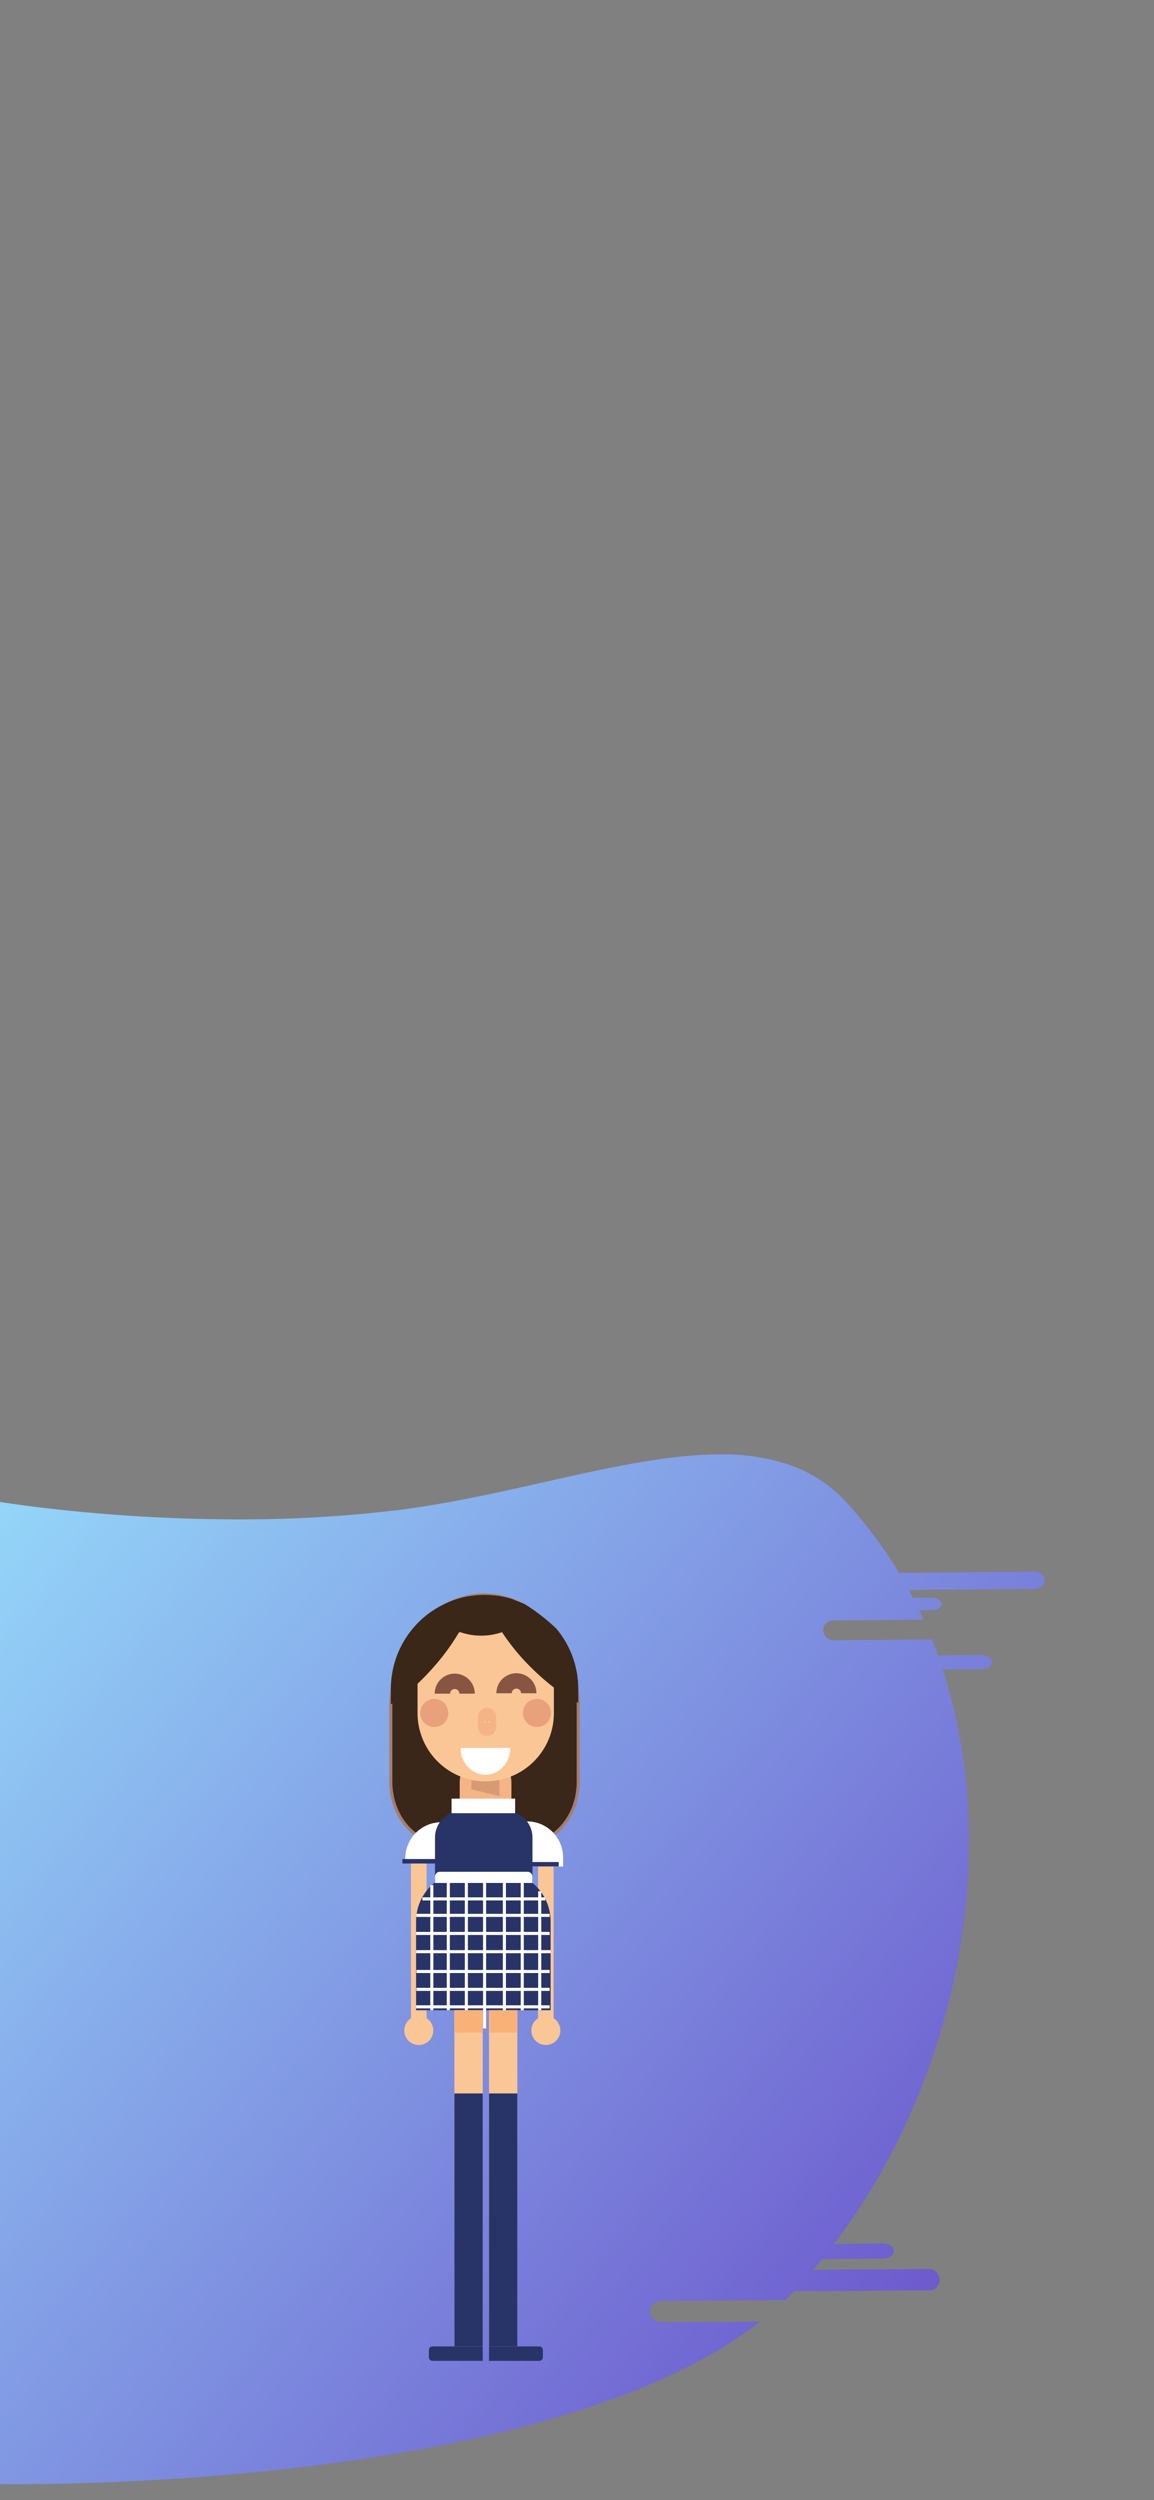 <svg xmlns="http://www.w3.org/2000/svg" xmlns:xlink="http://www.w3.org/1999/xlink" width="375" height="812" viewBox="0 0 375 812">
  <rect x="0" y="0" width="375" height="812" fill="#808080" stroke="none"/>
  <defs>
    <linearGradient id="linear-gradient" x1="-0.076" x2="1.166" y2="1.021" gradientUnits="objectBoundingBox">
      <stop offset="0" stop-color="#97dffc"/>
      <stop offset="1" stop-color="#6236c1"/>
    </linearGradient>
  </defs>
  <g id="bg-skills-mobile" transform="translate(0 -812)">
    <g id="mobile_skills_bg" transform="translate(0 -0.192)">
      <rect id="Rectangle_138" data-name="Rectangle 138" width="375" height="812" transform="translate(0 812.192)" fill="rgba(255,255,255,0)"/>
      <g id="illustration" transform="translate(0 1284.548)">
        <path id="Subtraction_5" data-name="Subtraction 5" d="M5.716,334.455c-3.645,0-5.708-.04-5.716-.04V15.438l.033.006c1.516.247,9.719,1.545,22.306,2.83,12.669,1.295,32.488,2.838,54.957,2.838a425.029,425.029,0,0,0,51.756-2.992c16.083-1.988,32.129-5.591,47.646-9.075l.041-.009C197.421,4.389,216.957,0,234.076,0a66.962,66.962,0,0,1,22.54,3.415,45.994,45.994,0,0,1,9.733,4.769,45.145,45.145,0,0,1,8.563,7.254A142,142,0,0,1,292.168,38.5l43.852-.379h.039c1.885,0,3.457,1.238,3.5,2.76a2.428,2.428,0,0,1-.71,1.757,3.726,3.726,0,0,1-2.66,1.062l-40.851.354c.46.846.911,1.7,1.341,2.53l5.8-.064h.067c1.868,0,3.422.9,3.462,2a1.435,1.435,0,0,1-.441,1.04,4.255,4.255,0,0,1-2.942,1.037l-3.926.043c.49,1.024.97,2.056,1.427,3.067l-29.281.213a3.511,3.511,0,0,0-2.5,1.043,3.03,3.03,0,0,0-.864,2.2,3.443,3.443,0,0,0,3.522,3.2h.029l31.822-.231c.679,1.7,1.336,3.44,1.952,5.16l14.006-.142h.055c1.875,0,3.436,1.016,3.478,2.266a1.755,1.755,0,0,1-.534,1.279,4.034,4.034,0,0,1-2.843,1.055l-12.6.129c.588,1.814,1.146,3.641,1.659,5.43a177.7,177.7,0,0,1,6.164,34.078,202.263,202.263,0,0,1-.2,35.186,220.268,220.268,0,0,1-6.136,35.06,225.633,225.633,0,0,1-11.653,33.7,215.323,215.323,0,0,1-16.737,31.1c-2.68,4.115-5.526,8.154-8.458,12l15.877-.154h.047c1.88,0,3.446,1.088,3.491,2.426a1.96,1.96,0,0,1-.593,1.43,3.949,3.949,0,0,1-2.783,1.06l-19.94.194c-.938,1.152-1.9,2.3-2.849,3.416l37.52-.242h.021a3.569,3.569,0,0,1,3.533,3.454,3.376,3.376,0,0,1-3.358,3.5l-44.009.284c-.907.957-1.867,1.923-2.851,2.869l-40.5.263a3.354,3.354,0,0,0-2.409,1.028,3.39,3.39,0,0,0-.949,2.47,3.569,3.569,0,0,0,3.531,3.454h.024l32.191-.208a132.692,132.692,0,0,1-14.659,9.859A205.86,205.86,0,0,1,199.4,306.7c-21.368,7.81-47.091,14.127-76.453,18.774-22.314,3.535-46.53,6.084-71.976,7.577C30.061,334.272,13.642,334.455,5.716,334.455Z" fill="url(#linear-gradient)"/>
      </g>
    </g>
    <g id="skills" transform="translate(126.5 1329.51)">
      <rect id="Rectangle_227" data-name="Rectangle 227" width="9.207" height="115.124" transform="translate(32.41 129.44)" fill="#fac696"/>
      <rect id="Rectangle_228" data-name="Rectangle 228" width="9.207" height="115.124" transform="translate(30.366 244.563) rotate(180)" fill="#fac696"/>
      <rect id="Rectangle_229" data-name="Rectangle 229" width="5.056" height="53.696" transform="translate(7.061 87.632)" fill="#fac696"/>
      <rect id="Rectangle_230" data-name="Rectangle 230" width="5.056" height="53.696" transform="translate(48.347 86.782)" fill="#fac696"/>
      <g id="Me" transform="translate(0.5 0.49)">
        <path id="Path_314" data-name="Path 314" d="M277.283,139.22v23.848c0,10.957-7.412,19.919-16.481,19.919H232.861c-9.064,0-16.481-8.962-16.481-19.919V139.22c0-14.726,7.251-27.5,17.652-33.375a26.516,26.516,0,0,1,7.915-2.953,25.028,25.028,0,0,1,8.28-.249h0a25.741,25.741,0,0,1,5.652,1.439,27,27,0,0,1,3.844,1.817h0a31.389,31.389,0,0,1,8.6,7.327q.931,1.118,1.782,2.321A41.6,41.6,0,0,1,277.283,139.22Z" transform="translate(-216.38 -102.406)" fill="#3a2719" stroke="#a57e6e" stroke-miterlimit="10" stroke-width="1"/>
        <rect id="Rectangle_231" data-name="Rectangle 231" width="6.802" height="13.924" rx="3.401" transform="translate(27.385 57.375)" fill="#f4b486" stroke="#f4b486" stroke-miterlimit="10" stroke-width="10"/>
        <path id="Path_315" data-name="Path 315" d="M35.924,27.35h12.45A15.928,15.928,0,0,1,64.3,43.278V53.786A22.151,22.151,0,0,1,42.151,75.937h0A22.151,22.151,0,0,1,20,53.786V43.278A15.928,15.928,0,0,1,35.924,27.35Z" transform="translate(-11.314 -15.386)" fill="#fac696"/>
        <path id="Path_316" data-name="Path 316" d="M254,169.4a4.009,4.009,0,1,1,8.018,0" transform="translate(-237.243 -137.333)" fill="#fac696" stroke="#885543" stroke-miterlimit="10" stroke-width="5"/>
        <path id="Path_317" data-name="Path 317" d="M299,169.119a4.009,4.009,0,0,1,8.018,0" transform="translate(-262.199 -137.178)" fill="#fac696" stroke="#885543" stroke-miterlimit="10" stroke-width="5"/>
        <circle id="Ellipse_50" data-name="Ellipse 50" cx="2.076" cy="2.076" r="2.076" transform="translate(12.053 36.257)" fill="#e8a17b" stroke="#e8a17b" stroke-miterlimit="10" stroke-width="5"/>
        <circle id="Ellipse_51" data-name="Ellipse 51" cx="2.076" cy="2.076" r="2.076" transform="translate(45.42 36.257)" fill="#e8a17b" stroke="#e8a17b" stroke-miterlimit="10" stroke-width="5"/>
        <path id="Path_318" data-name="Path 318" d="M296.2,104.029a30.407,30.407,0,0,0-5.652-1.189h0a2.441,2.441,0,0,0-.695.477c-1.733,1.733-.445,6.111,2.984,11.425a70.3,70.3,0,0,0,9.3,11.332c5.461,5.461,11.082,9.59,15.461,11.634V133.12a30.289,30.289,0,0,0-7.176-19.6,63.57,63.57,0,0,0-10.369-7.978h0Z" transform="translate(-256.701 -102.644)" fill="#3a2718"/>
        <path id="Path_319" data-name="Path 319" d="M279.139,108.257c0,2.628-2.392,4.935-5.986,6.236a21,21,0,0,1-13.893-.1c-3.443-1.336-5.71-3.563-5.71-6.138a4.851,4.851,0,0,1,1.118-3.011,30.228,30.228,0,0,1,16.2-2.65h0a30.4,30.4,0,0,1,5.652,1.189A5.831,5.831,0,0,1,279.139,108.257Z" transform="translate(-236.994 -102.4)" fill="#3a2718"/>
        <path id="Path_320" data-name="Path 320" d="M238.641,114.889a71.839,71.839,0,0,1-7.978,11.033c-4.926,5.679-10.1,10.111-14.254,12.507v-5.078a30.551,30.551,0,0,1,17.652-27.616,30.166,30.166,0,0,1,7.915-2.445C242.877,105.49,241.572,109.784,238.641,114.889Z" transform="translate(-216.397 -102.894)" fill="#3a2718"/>
        <rect id="Rectangle_232" data-name="Rectangle 232" width="0.984" height="4.156" rx="0.492" transform="translate(30.788 39.161)" fill="#f4b486" stroke="#f4b486" stroke-miterlimit="10" stroke-width="5"/>
        <path id="Path_321" data-name="Path 321" d="M275.19,240.367l9.109,2.2V237.32a25.21,25.21,0,0,1-9.109.076" transform="translate(-248.995 -177.224)" fill="#d69b73"/>
      </g>
      <path id="Path_322" data-name="Path 322" d="M0,0H1.461A11.741,11.741,0,0,1,13.2,11.741V13.2H0Z" transform="translate(5.204 87.508) rotate(-90)" fill="#fff"/>
      <rect id="Rectangle_233" data-name="Rectangle 233" width="13.265" height="1.448" transform="translate(4.255 86.269)" fill="#283368"/>
      <path id="Path_323" data-name="Path 323" d="M96.56,165.6h1.461a11.741,11.741,0,0,1,11.741,11.759v2.909H96.56Z" transform="translate(-53.273 -91.566)" fill="#fff"/>
      <path id="Smile" d="M284.054,209.49c0,3.425-2.494,6.2-5.572,6.2s-5.572-2.775-5.572-6.2" transform="translate(-247.23 -159.3)" fill="#fff" stroke="#fff" stroke-miterlimit="10" stroke-width="5"/>
      <path id="Path_324" data-name="Path 324" d="M41.451,157.88H55.678A8.721,8.721,0,0,1,64.4,166.6v16.276H32.73V166.6a8.721,8.721,0,0,1,8.721-8.717Z" transform="translate(-17.874 -87.285)" fill="#283368"/>
      <rect id="Rectangle_234" data-name="Rectangle 234" width="20.659" height="4.739" transform="translate(20.237 66.649)" fill="#fff"/>
      <path id="Path_325" data-name="Path 325" d="M35,202.36H46.577a16.066,16.066,0,0,1,16.066,16.066v28.9H18.93v-28.9A16.066,16.066,0,0,1,35,202.36Z" transform="translate(-10.221 -111.953)" fill="#283368"/>
      <path id="Path_326" data-name="Path 326" d="M34.3,202.36H62.809a1.572,1.572,0,0,1,1.572,1.572v2.058H32.73v-2.058A1.572,1.572,0,0,1,34.3,202.36Z" transform="translate(-17.874 -111.953)" fill="#fff"/>
      <rect id="Rectangle_235" data-name="Rectangle 235" width="13.265" height="1.448" transform="translate(41.795 87.236)" fill="#283368"/>
      <rect id="Rectangle_236" data-name="Rectangle 236" width="9.207" height="7.278" transform="translate(32.41 135.377)" fill="#fab178"/>
      <rect id="Rectangle_237" data-name="Rectangle 237" width="9.207" height="82.163" transform="translate(32.41 162.401)" fill="#283368"/>
      <path id="Path_327" data-name="Path 327" d="M72.14,548.45H88.465a1.171,1.171,0,0,1,1.171,1.171v2.343a1.171,1.171,0,0,1-1.171,1.172H72.14Z" transform="translate(-39.73 -303.887)" fill="#283368"/>
      <rect id="Rectangle_238" data-name="Rectangle 238" width="9.207" height="7.278" transform="translate(30.366 142.651) rotate(180)" fill="#fab178"/>
      <rect id="Rectangle_239" data-name="Rectangle 239" width="9.207" height="82.163" transform="translate(30.366 244.563) rotate(180)" fill="#283368"/>
      <path id="Path_328" data-name="Path 328" d="M0,0H16.32a1.171,1.171,0,0,1,1.171,1.171V3.514A1.171,1.171,0,0,1,16.32,4.686H0Z" transform="translate(30.361 249.245) rotate(180)" fill="#283368"/>
      <circle id="Ellipse_52" data-name="Ellipse 52" cx="4.713" cy="4.713" r="4.713" transform="translate(4.878 137.243)" fill="#fac696"/>
      <circle id="Ellipse_53" data-name="Ellipse 53" cx="4.713" cy="4.713" r="4.713" transform="translate(46.165 137.243)" fill="#fac696"/>
      <line id="Line_15" data-name="Line 15" y2="38.649" transform="translate(48.882 96.728)" fill="none" stroke="#fff" stroke-miterlimit="10" stroke-width="1"/>
      <line id="Line_16" data-name="Line 16" y2="41.362" transform="translate(43.207 94.037)" fill="none" stroke="#fff" stroke-miterlimit="10" stroke-width="1"/>
      <line id="Line_17" data-name="Line 17" y2="41.362" transform="translate(37.408 94.037)" fill="none" stroke="#fff" stroke-miterlimit="10" stroke-width="1"/>
      <line id="Line_18" data-name="Line 18" y2="47.584" transform="translate(30.971 93.708)" fill="none" stroke="#fff" stroke-miterlimit="10" stroke-width="1"/>
      <line id="Line_19" data-name="Line 19" y2="41.34" transform="translate(25.043 94.037)" fill="none" stroke="#fff" stroke-miterlimit="10" stroke-width="1"/>
      <line id="Line_20" data-name="Line 20" y2="41.34" transform="translate(19.177 94.037)" fill="none" stroke="#fff" stroke-miterlimit="10" stroke-width="1"/>
      <line id="Line_21" data-name="Line 21" y2="40.654" transform="translate(13.823 94.723)" fill="none" stroke="#fff" stroke-miterlimit="10" stroke-width="1"/>
      <line id="Line_22" data-name="Line 22" x1="43.406" transform="translate(8.709 134.268)" fill="none" stroke="#fff" stroke-miterlimit="10" stroke-width="1"/>
      <line id="Line_23" data-name="Line 23" x1="43.291" transform="translate(8.825 128.593)" fill="none" stroke="#fff" stroke-miterlimit="10" stroke-width="1"/>
      <line id="Line_24" data-name="Line 24" x1="43.291" transform="translate(8.825 122.794)" fill="none" stroke="#fff" stroke-miterlimit="10" stroke-width="1"/>
      <line id="Line_25" data-name="Line 25" x1="43.732" transform="translate(8.709 116.358)" fill="none" stroke="#fff" stroke-miterlimit="10" stroke-width="1"/>
      <line id="Line_26" data-name="Line 26" x1="43.406" transform="translate(8.709 110.429)" fill="none" stroke="#fff" stroke-miterlimit="10" stroke-width="1"/>
      <line id="Line_27" data-name="Line 27" x1="43.291" transform="translate(8.825 104.563)" fill="none" stroke="#fff" stroke-miterlimit="10" stroke-width="1"/>
      <line id="Line_28" data-name="Line 28" x1="39.91" transform="translate(10.776 99.209)" fill="none" stroke="#fff" stroke-miterlimit="10" stroke-width="1"/>
    </g>
  </g>
</svg>
